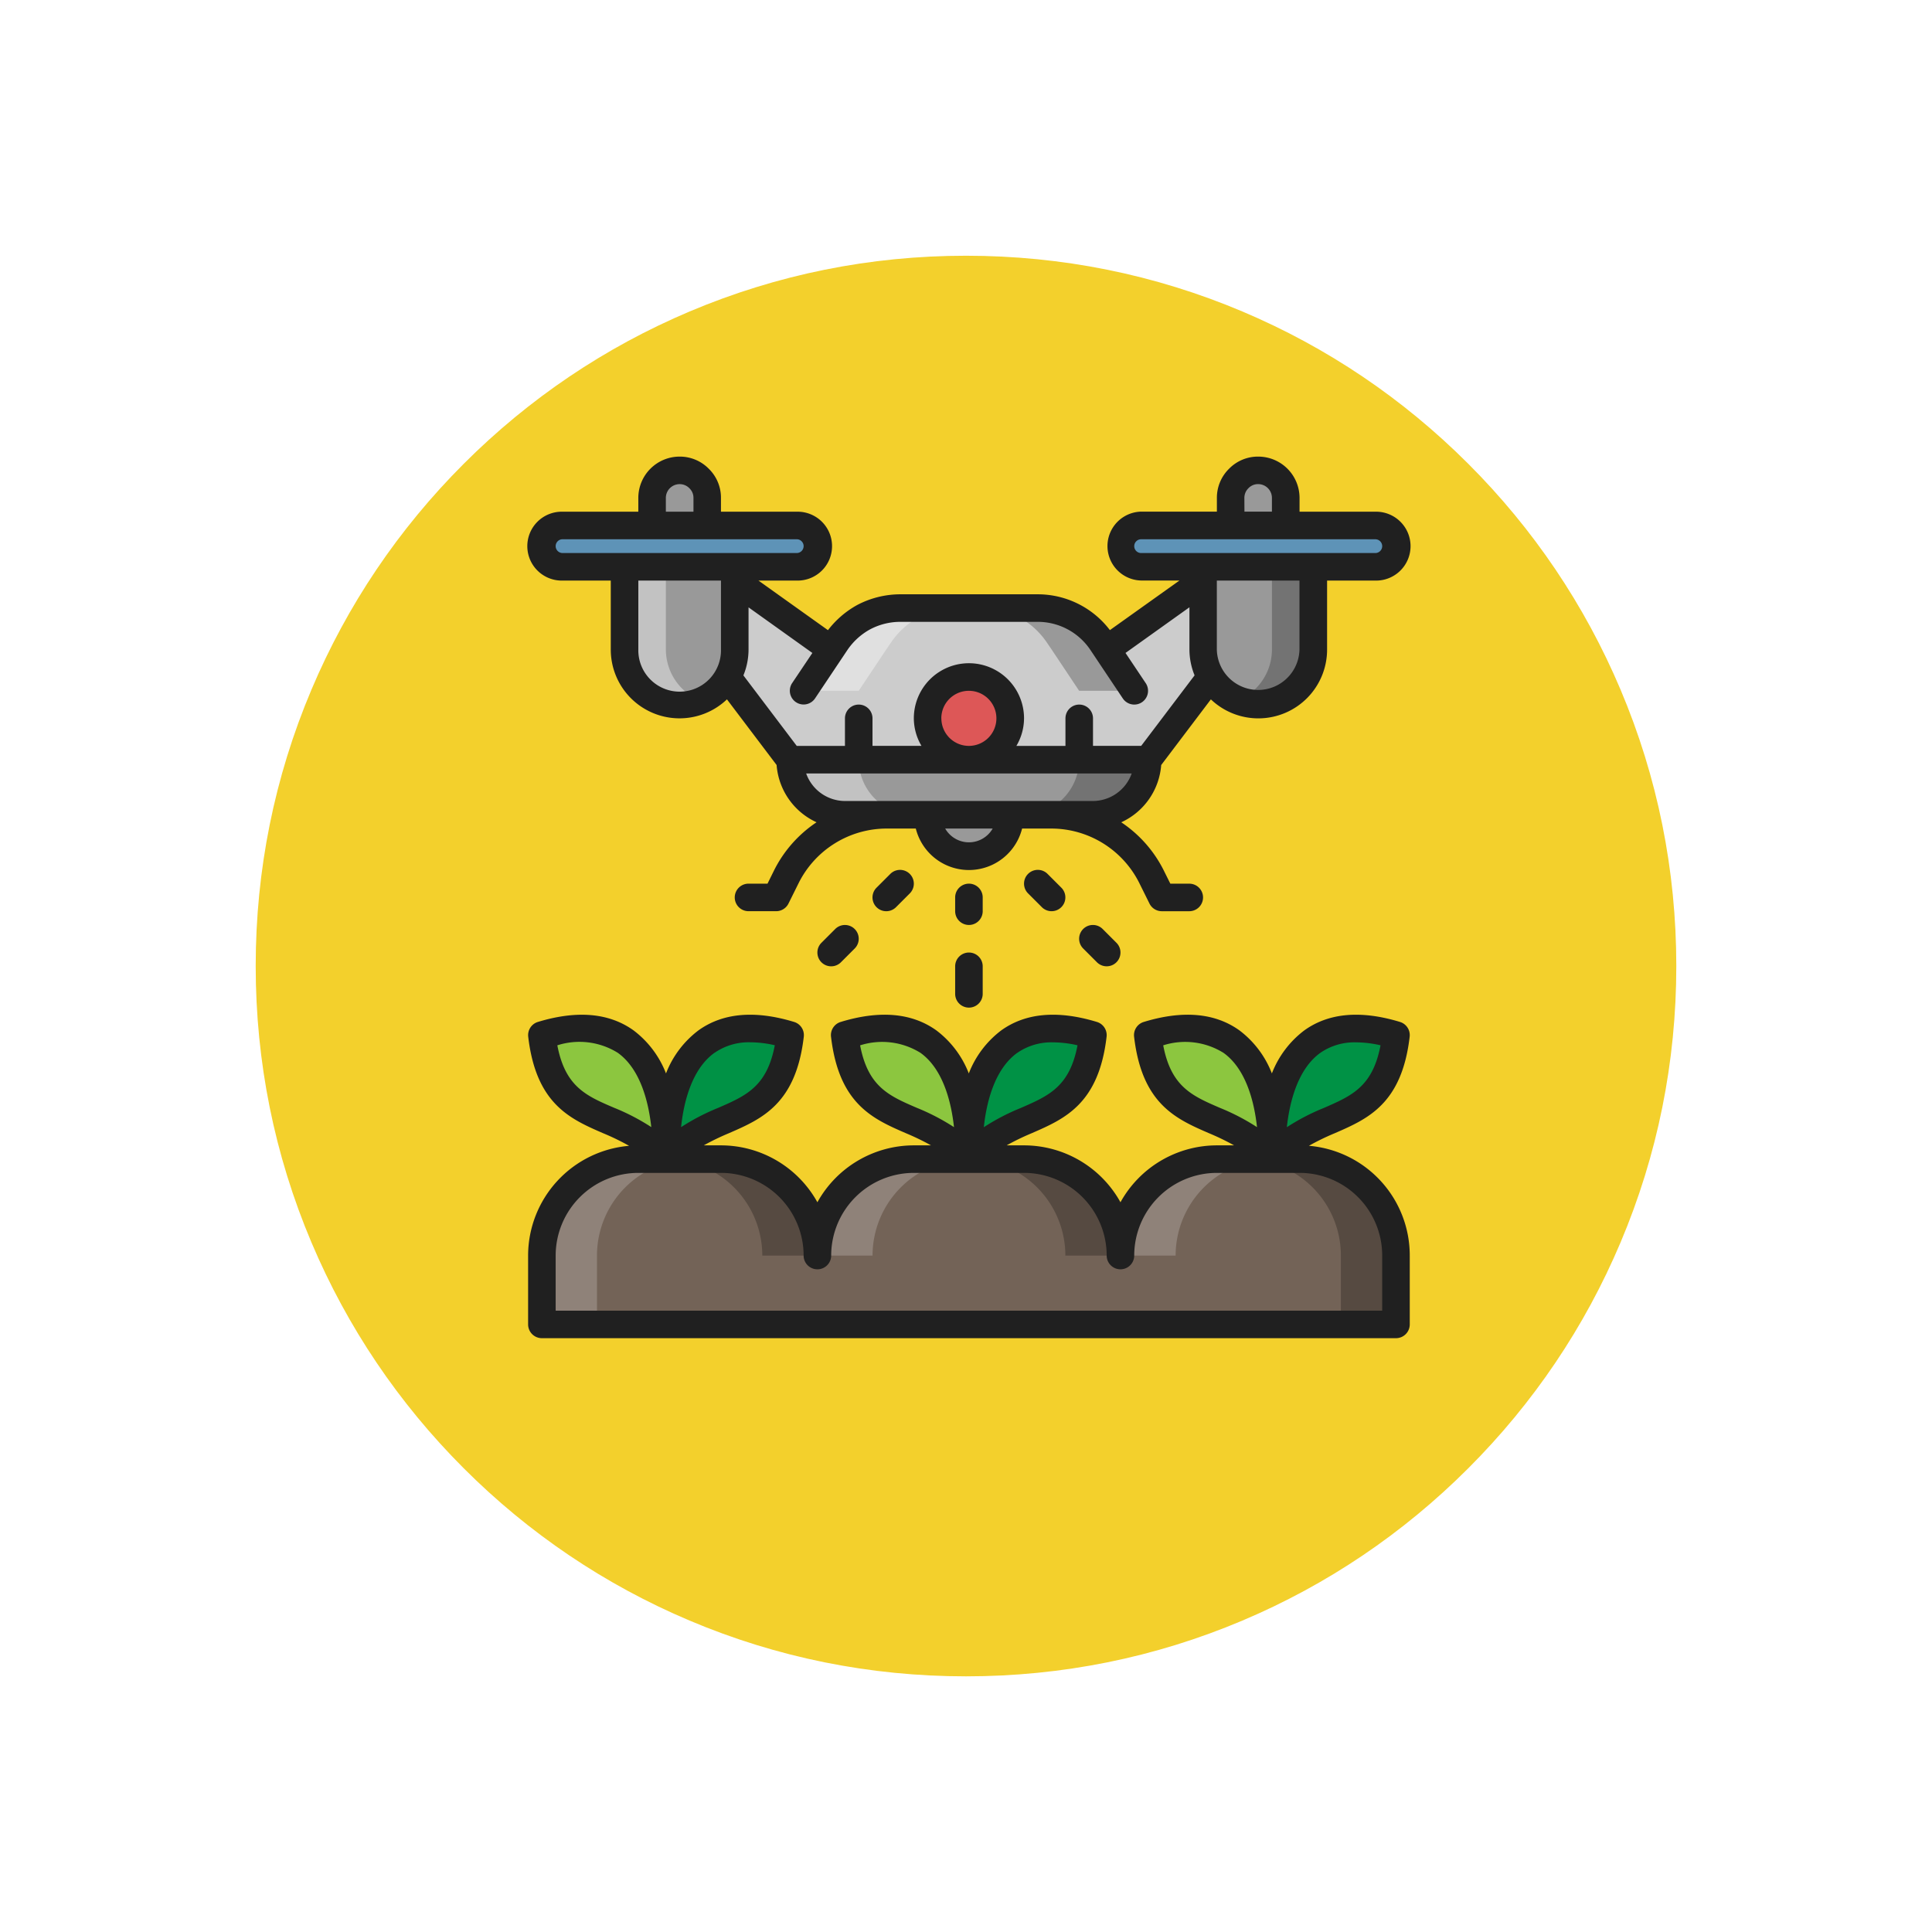 <svg xmlns="http://www.w3.org/2000/svg" xmlns:xlink="http://www.w3.org/1999/xlink" width="105.781" height="105.781" viewBox="0 0 105.781 105.781">
  <defs>
    <filter id="Trazado_985596" x="0" y="0" width="105.781" height="105.781" filterUnits="userSpaceOnUse">
      <feOffset dy="3" input="SourceAlpha"/>
      <feGaussianBlur stdDeviation="3" result="blur"/>
      <feFlood flood-opacity="0.161"/>
      <feComposite operator="in" in2="blur"/>
      <feComposite in="SourceGraphic"/>
    </filter>
  </defs>
  <g id="Grupo_1165335" data-name="Grupo 1165335" transform="translate(-747 -1738)">
    <g id="Grupo_1158426" data-name="Grupo 1158426" transform="translate(-1 629.332)">
      <g transform="matrix(1, 0, 0, 1, 748, 1108.67)" filter="url(#Trazado_985596)">
        <g id="Trazado_985596-2" data-name="Trazado 985596" transform="translate(9 6)" fill="#f3d02c">
          <path d="M 43.891 85.281 C 38.302 85.281 32.882 84.187 27.78 82.03 C 22.852 79.945 18.425 76.96 14.623 73.158 C 10.821 69.356 7.836 64.929 5.752 60.001 C 3.594 54.9 2.5 49.479 2.5 43.891 C 2.5 38.302 3.594 32.882 5.752 27.78 C 7.836 22.852 10.821 18.425 14.623 14.623 C 18.425 10.821 22.852 7.836 27.78 5.752 C 32.882 3.594 38.302 2.5 43.891 2.5 C 49.479 2.5 54.9 3.594 60.001 5.752 C 64.929 7.836 69.356 10.821 73.158 14.623 C 76.96 18.425 79.945 22.852 82.03 27.78 C 84.187 32.882 85.281 38.302 85.281 43.891 C 85.281 49.479 84.187 54.9 82.03 60.001 C 79.945 64.929 76.96 69.356 73.158 73.158 C 69.356 76.96 64.929 79.945 60.001 82.03 C 54.9 84.187 49.479 85.281 43.891 85.281 Z" stroke="none"/>
          <path d="M 43.891 5 C 38.638 5 33.546 6.028 28.754 8.054 C 24.124 10.013 19.964 12.818 16.391 16.391 C 12.818 19.964 10.013 24.124 8.054 28.754 C 6.028 33.546 5 38.638 5 43.891 C 5 49.143 6.028 54.236 8.054 59.027 C 10.013 63.658 12.818 67.817 16.391 71.39 C 19.964 74.964 24.124 77.769 28.754 79.727 C 33.546 81.754 38.638 82.781 43.891 82.781 C 49.143 82.781 54.236 81.754 59.027 79.727 C 63.658 77.769 67.817 74.964 71.39 71.39 C 74.964 67.817 77.769 63.658 79.727 59.027 C 81.754 54.236 82.781 49.143 82.781 43.891 C 82.781 38.638 81.754 33.546 79.727 28.754 C 77.769 24.124 74.964 19.964 71.39 16.391 C 67.817 12.818 63.658 10.013 59.027 8.054 C 54.236 6.028 49.143 5 43.891 5 M 43.891 -7.62939453125e-06 C 68.131 -7.62939453125e-06 87.781 19.651 87.781 43.891 C 87.781 68.131 68.131 87.781 43.891 87.781 C 19.651 87.781 0 68.131 0 43.891 C 0 19.651 19.651 -7.62939453125e-06 43.891 -7.62939453125e-06 Z" stroke="none" fill="#fff"/>
        </g>
      </g>
    </g>
    <g id="_2-drone" data-name="2-drone" transform="translate(775.915 1763)">
      <path id="Trazado_991473" data-name="Trazado 991473" d="M7.788,51h3.017a5.28,5.28,0,0,1,5.28,5.28A5.28,5.28,0,0,1,21.365,51H27.4a5.28,5.28,0,0,1,5.28,5.28A5.28,5.28,0,0,1,37.958,51h4.525a5.28,5.28,0,0,1,5.28,5.28v3.771H1V56.28A5.28,5.28,0,0,1,6.28,51Z" transform="translate(-0.246 -12.533)" fill="#736357"/>
      <path id="Trazado_991474" data-name="Trazado 991474" d="M16.751,52.546A5.248,5.248,0,0,0,13.017,51H10a5.28,5.28,0,0,1,5.28,5.28H18.3a5.248,5.248,0,0,0-1.546-3.734Z" transform="translate(-2.458 -12.533)" fill="#564a41"/>
      <path id="Trazado_991475" data-name="Trazado 991475" d="M38.751,52.546A5.248,5.248,0,0,0,35.017,51H32a5.28,5.28,0,0,1,5.28,5.28H40.3A5.248,5.248,0,0,0,38.751,52.546Z" transform="translate(-7.864 -12.533)" fill="#564a41"/>
      <path id="Trazado_991476" data-name="Trazado 991476" d="M44.546,52.546A5.248,5.248,0,0,1,48.28,51H51.3a5.28,5.28,0,0,0-5.28,5.28H43A5.248,5.248,0,0,1,44.546,52.546Z" transform="translate(-10.567 -12.533)" fill="#8f8279"/>
      <path id="Trazado_991477" data-name="Trazado 991477" d="M22.546,52.546A5.248,5.248,0,0,1,26.28,51H29.3a5.28,5.28,0,0,0-5.28,5.28H21A5.248,5.248,0,0,1,22.546,52.546Z" transform="translate(-5.161 -12.533)" fill="#8f8279"/>
      <path id="Trazado_991478" data-name="Trazado 991478" d="M9.3,51H6.28A5.28,5.28,0,0,0,1,56.28v3.771H4.017V56.28A5.28,5.28,0,0,1,9.3,51Z" transform="translate(-0.246 -12.533)" fill="#8f8279"/>
      <path id="Trazado_991479" data-name="Trazado 991479" d="M52,51h3.017a5.28,5.28,0,0,1,5.28,5.28v3.771H57.28V56.28A5.28,5.28,0,0,0,52,51Z" transform="translate(-12.779 -12.533)" fill="#564a41"/>
      <path id="Trazado_991480" data-name="Trazado 991480" d="M27.69,18.805H17.884L14.46,14.28a3.009,3.009,0,0,0,.407-1.508V9l5.28,3.771.256-.377a4.329,4.329,0,0,1,1.524-1.388,4.28,4.28,0,0,1,1.991-.5h7.542a4.229,4.229,0,0,1,3.515,1.886l.256.377L40.512,9v3.771a3.009,3.009,0,0,0,.407,1.508l-3.424,4.525H27.69a2.263,2.263,0,1,0-2.263-2.263A2.263,2.263,0,0,0,27.69,18.805Z" transform="translate(-3.554 -2.212)" fill="#ccc"/>
      <path id="Trazado_991481" data-name="Trazado 991481" d="M24.782,12.886A4.329,4.329,0,0,1,26.306,11.5,4.28,4.28,0,0,1,28.3,11H25.28a4.28,4.28,0,0,0-1.991.5,4.329,4.329,0,0,0-1.524,1.388l-.256.377L20,15.525h3.017l1.508-2.263Z" transform="translate(-4.915 -2.703)" fill="#e0e0e0"/>
      <path id="Trazado_991482" data-name="Trazado 991482" d="M36.515,12.886A4.329,4.329,0,0,0,34.991,11.5,4.28,4.28,0,0,0,33,11h3.017a4.28,4.28,0,0,1,1.991.5,4.329,4.329,0,0,1,1.524,1.388l.256.377L41.3,15.525H38.28l-1.508-2.263Z" transform="translate(-8.11 -2.703)" fill="#999"/>
      <path id="Trazado_991483" data-name="Trazado 991483" d="M54.017,2.508V4.017H51V2.508a1.475,1.475,0,0,1,.445-1.063A1.475,1.475,0,0,1,52.508,1a1.513,1.513,0,0,1,1.508,1.508Z" transform="translate(-12.533 -0.246)" fill="#999"/>
      <path id="Trazado_991484" data-name="Trazado 991484" d="M56.954,5a1.131,1.131,0,1,1,0,2.263H44.131a1.131,1.131,0,1,1,0-2.263Z" transform="translate(-10.567 -1.229)" fill="#5e93b7"/>
      <path id="Trazado_991485" data-name="Trazado 991485" d="M55.034,8v4.525a3.017,3.017,0,1,1-6.034,0V8Z" transform="translate(-12.042 -1.966)" fill="#999"/>
      <path id="Trazado_991486" data-name="Trazado 991486" d="M31.263,26h2.263A2.263,2.263,0,0,1,29,26Z" transform="translate(-7.127 -6.39)" fill="#999"/>
      <path id="Trazado_991487" data-name="Trazado 991487" d="M34.839,22H38.61a3.017,3.017,0,0,1-3.017,3.017H22.017A3.017,3.017,0,0,1,19,22Z" transform="translate(-4.669 -5.407)" fill="#999"/>
      <path id="Trazado_991488" data-name="Trazado 991488" d="M22.771,22H19a3.017,3.017,0,0,0,3.017,3.017h3.771A3.017,3.017,0,0,1,22.771,22Z" transform="translate(-4.669 -5.407)" fill="#c2c2c2"/>
      <path id="Trazado_991489" data-name="Trazado 991489" d="M39.017,22h3.771a3.017,3.017,0,0,1-3.017,3.017H36A3.017,3.017,0,0,0,39.017,22Z" transform="translate(-8.847 -5.407)" fill="#737373"/>
      <circle id="Elipse_11779" data-name="Elipse 11779" cx="2" cy="2" r="2" transform="translate(22 12.272)" fill="#dd5757"/>
      <path id="Trazado_991490" data-name="Trazado 991490" d="M14.954,5a1.131,1.131,0,1,1,0,2.263H2.131A1.131,1.131,0,1,1,2.131,5Z" transform="translate(-0.246 -1.229)" fill="#5e93b7"/>
      <path id="Trazado_991491" data-name="Trazado 991491" d="M12.017,2.508V4.017H9V2.508A1.513,1.513,0,0,1,10.509,1a1.475,1.475,0,0,1,1.063.445A1.475,1.475,0,0,1,12.017,2.508Z" transform="translate(-2.212 -0.246)" fill="#999"/>
      <path id="Trazado_991492" data-name="Trazado 991492" d="M13.034,8.754v3.771a3.017,3.017,0,1,1-6.034,0V8h6.034Z" transform="translate(-1.72 -1.966)" fill="#999"/>
      <path id="Trazado_991493" data-name="Trazado 991493" d="M10.145,14.66a3.036,3.036,0,0,1-.882-2.135V8H7v4.525a3.017,3.017,0,0,0,4.153,2.791,3.087,3.087,0,0,1-1.008-.656Z" transform="translate(-1.72 -1.966)" fill="#c2c2c2"/>
      <path id="Trazado_991494" data-name="Trazado 991494" d="M52.5,14.66a3.036,3.036,0,0,0,.882-2.135V8h2.263v4.525a3.017,3.017,0,0,1-4.153,2.791A3.087,3.087,0,0,0,52.5,14.66Z" transform="translate(-12.655 -1.966)" fill="#737373"/>
      <path id="Trazado_991495" data-name="Trazado 991495" d="M53.99,47.833c.06-2.187.792-7.784,6.8-5.951-.618,5.28-4.322,3.771-6.788,6.788a1.412,1.412,0,0,1-.008-.158v-.121C54,48.248,54,48.059,53.99,47.833Z" transform="translate(-13.268 -10.203)" fill="#009245"/>
      <path id="Trazado_991496" data-name="Trazado 991496" d="M51.768,48.67c-2.466-3.017-6.17-1.508-6.788-6.788,6-1.833,6.735,3.764,6.8,5.951-.008.226-.008.415,0,.558v.121A1.413,1.413,0,0,1,51.768,48.67Z" transform="translate(-11.054 -10.203)" fill="#8cc63f"/>
      <path id="Trazado_991497" data-name="Trazado 991497" d="M38.786,41.882c-.618,5.28-4.322,3.771-6.788,6.788a1.413,1.413,0,0,1-.008-.158v-.121c.008-.143.008-.332,0-.558C32.05,45.645,32.782,40.049,38.786,41.882Z" transform="translate(-7.862 -10.203)" fill="#009245"/>
      <path id="Trazado_991498" data-name="Trazado 991498" d="M29.768,48.67c-2.466-3.017-6.17-1.508-6.788-6.788,6-1.833,6.735,3.764,6.8,5.951-.008.226-.008.415,0,.558v.121a1.412,1.412,0,0,1-.008.158Z" transform="translate(-5.647 -10.203)" fill="#8cc63f"/>
      <path id="Trazado_991499" data-name="Trazado 991499" d="M10.01,47.833c.06-2.187.792-7.784,6.8-5.951-.618,5.28-4.322,3.771-6.788,6.788a1.413,1.413,0,0,1-.008-.158v-.121C10.018,48.248,10.018,48.059,10.01,47.833Z" transform="translate(-2.46 -10.203)" fill="#009245"/>
      <path id="Trazado_991500" data-name="Trazado 991500" d="M7.788,48.67C5.322,45.653,1.618,47.162,1,41.882c6-1.833,6.735,3.764,6.8,5.951-.008.226-.008.415,0,.558v.121A1.413,1.413,0,0,1,7.788,48.67Z" transform="translate(-0.246 -10.203)" fill="#8cc63f"/>
      <g id="Grupo_1165334" data-name="Grupo 1165334" transform="translate(0 0)">
        <path id="Trazado_991501" data-name="Trazado 991501" d="M42.746,47.694A13.119,13.119,0,0,1,44.173,47c1.8-.784,3.663-1.594,4.094-5.28a.754.754,0,0,0-.528-.809c-2.142-.652-3.906-.5-5.244.465a5.386,5.386,0,0,0-1.772,2.353,5.382,5.382,0,0,0-1.772-2.353c-1.338-.962-3.1-1.119-5.244-.465a.754.754,0,0,0-.528.809c.431,3.685,2.294,4.5,4.094,5.28a13.593,13.593,0,0,1,1.382.668h-.942a6.039,6.039,0,0,0-5.28,3.115,6.039,6.039,0,0,0-5.28-3.115H26.2A13.592,13.592,0,0,1,27.579,47c1.8-.784,3.663-1.594,4.094-5.28a.754.754,0,0,0-.528-.809c-2.141-.652-3.906-.5-5.244.465a5.386,5.386,0,0,0-1.772,2.353,5.382,5.382,0,0,0-1.772-2.353c-1.338-.962-3.1-1.119-5.244-.465a.754.754,0,0,0-.528.809c.431,3.685,2.294,4.5,4.094,5.28a13.594,13.594,0,0,1,1.382.668h-.942a6.039,6.039,0,0,0-5.28,3.115,6.039,6.039,0,0,0-5.28-3.115H9.617A13.592,13.592,0,0,1,11,47c1.8-.784,3.663-1.594,4.094-5.28a.754.754,0,0,0-.528-.809c-2.141-.652-3.907-.5-5.244.465a5.386,5.386,0,0,0-1.772,2.353,5.386,5.386,0,0,0-1.772-2.353c-1.337-.962-3.1-1.117-5.244-.465a.754.754,0,0,0-.528.809C.438,45.407,2.3,46.218,4.1,47a13.148,13.148,0,0,1,1.429.693A6.039,6.039,0,0,0,0,53.7v3.771a.754.754,0,0,0,.754.754H47.518a.754.754,0,0,0,.754-.754V53.7a6.026,6.026,0,0,0-5.526-6.009Zm.629-5.091a3.282,3.282,0,0,1,1.966-.575,6.046,6.046,0,0,1,1.331.161c-.431,2.267-1.571,2.763-3.1,3.429a11.859,11.859,0,0,0-2.03,1.056c.142-1.306.569-3.162,1.834-4.071Zm-8.6-.413a3.974,3.974,0,0,1,3.3.413c1.264.905,1.693,2.764,1.834,4.068a11.917,11.917,0,0,0-2.03-1.056c-1.533-.661-2.673-1.159-3.106-3.425Zm-7.991.413a3.282,3.282,0,0,1,1.966-.575,6.046,6.046,0,0,1,1.331.161c-.431,2.267-1.571,2.763-3.1,3.429a11.859,11.859,0,0,0-2.03,1.056c.138-1.306.566-3.162,1.831-4.071Zm-8.6-.413a3.973,3.973,0,0,1,3.3.413c1.264.905,1.693,2.764,1.834,4.068a11.917,11.917,0,0,0-2.03-1.056c-1.537-.661-2.677-1.159-3.11-3.425ZM10.21,42.6a3.282,3.282,0,0,1,1.966-.575,6.046,6.046,0,0,1,1.331.161c-.431,2.267-1.571,2.763-3.1,3.429a11.947,11.947,0,0,0-2.031,1.056c.134-1.306.563-3.163,1.828-4.071Zm-8.6-.413a3.974,3.974,0,0,1,3.3.413c1.264.905,1.693,2.763,1.834,4.068a11.806,11.806,0,0,0-2.03-1.056C3.172,44.954,2.032,44.456,1.6,42.19ZM46.763,56.72H1.509V53.7a4.53,4.53,0,0,1,4.525-4.525h4.525A4.53,4.53,0,0,1,15.085,53.7a.754.754,0,0,0,1.509,0,4.53,4.53,0,0,1,4.525-4.525h6.034A4.53,4.53,0,0,1,31.678,53.7a.754.754,0,0,0,1.508,0,4.53,4.53,0,0,1,4.525-4.525h4.525A4.525,4.525,0,0,1,46.763,53.7Z" transform="translate(0 -9.957)" fill="#202020"/>
        <path id="Trazado_991502" data-name="Trazado 991502" d="M25.975,30.221l-.754.754a.754.754,0,1,0,1.067,1.067l.754-.754a.754.754,0,1,0-1.067-1.067Z" transform="translate(-6.144 -7.372)" fill="#202020"/>
        <path id="Trazado_991503" data-name="Trazado 991503" d="M21.975,34.221l-.754.754a.754.754,0,1,0,1.067,1.067l.754-.754a.754.754,0,1,0-1.067-1.067Z" transform="translate(-5.161 -8.355)" fill="#202020"/>
        <path id="Trazado_991504" data-name="Trazado 991504" d="M36.221,30.221a.754.754,0,0,0,0,1.067l.754.754a.754.754,0,1,0,1.067-1.067l-.754-.754a.754.754,0,0,0-1.067,0Z" transform="translate(-8.847 -7.373)" fill="#202020"/>
        <path id="Trazado_991505" data-name="Trazado 991505" d="M40.221,34.221a.754.754,0,0,0,0,1.067l.754.754a.754.754,0,1,0,1.067-1.067l-.754-.754A.754.754,0,0,0,40.221,34.221Z" transform="translate(-9.83 -8.356)" fill="#202020"/>
        <path id="Trazado_991506" data-name="Trazado 991506" d="M32.508,31.754a.754.754,0,1,0-1.508,0v.754a.754.754,0,0,0,1.508,0Z" transform="translate(-7.618 -7.618)" fill="#202020"/>
        <path id="Trazado_991507" data-name="Trazado 991507" d="M31.754,36a.754.754,0,0,0-.754.754v1.508a.754.754,0,0,0,1.508,0V36.754A.754.754,0,0,0,31.754,36Z" transform="translate(-7.618 -8.847)" fill="#202020"/>
        <path id="Trazado_991508" data-name="Trazado 991508" d="M1.886,6.788h2.64v3.771a3.764,3.764,0,0,0,6.361,2.732l2.719,3.595a3.76,3.76,0,0,0,2.187,3.135,6.835,6.835,0,0,0-2.322,2.626l-.363.735H12.068a.754.754,0,1,0,0,1.508h1.509a.754.754,0,0,0,.679-.419l.572-1.152a5.391,5.391,0,0,1,4.783-2.954h1.616a3,3,0,0,0,5.82,0h1.616a5.391,5.391,0,0,1,4.786,2.953l.572,1.154a.754.754,0,0,0,.676.419H36.2a.754.754,0,0,0,0-1.508H35.163l-.366-.737a6.84,6.84,0,0,0-2.321-2.624,3.76,3.76,0,0,0,2.187-3.135l2.72-3.595a3.765,3.765,0,0,0,6.363-2.732V6.788h2.64a1.886,1.886,0,1,0,0-3.771H42.238V2.263A2.263,2.263,0,0,0,39.975,0a2.208,2.208,0,0,0-1.59.659,2.221,2.221,0,0,0-.673,1.6v.754H33.564a1.886,1.886,0,0,0,0,3.771h2.1L31.854,9.5a4.962,4.962,0,0,0-3.947-1.961H20.365a5.078,5.078,0,0,0-2.355.591,5.136,5.136,0,0,0-1.592,1.373L12.612,6.788h2.1a1.886,1.886,0,1,0,0-3.771H10.559V2.263A2.208,2.208,0,0,0,9.9.673,2.221,2.221,0,0,0,8.3,0,2.263,2.263,0,0,0,6.034,2.263v.754H1.886a1.886,1.886,0,1,0,0,3.771Zm8.674,3.771a2.263,2.263,0,1,1-4.525,0V6.788h4.525ZM24.136,21.119a1.5,1.5,0,0,1-1.3-.754h2.6A1.5,1.5,0,0,1,24.136,21.119Zm6.788-2.263H17.348a2.263,2.263,0,0,1-2.124-1.508H33.048A2.263,2.263,0,0,1,30.924,18.856Zm-8.3-4.525a1.508,1.508,0,1,1,1.508,1.508A1.508,1.508,0,0,1,22.627,14.331Zm19.61-3.771a2.263,2.263,0,0,1-4.525,0V6.788h4.525Zm-3.017-8.3a.735.735,0,0,1,.231-.537.722.722,0,0,1,.523-.217.754.754,0,0,1,.754.754v.754H39.221ZM33.564,5.28a.377.377,0,0,1,0-.754H46.386a.377.377,0,0,1,0,.754Zm-18,5.471L14.457,12.4a.754.754,0,0,0,1.255.837l1.765-2.64a3.579,3.579,0,0,1,1.247-1.138,3.538,3.538,0,0,1,1.64-.412h7.542A3.47,3.47,0,0,1,30.8,10.606l1.761,2.635a.754.754,0,1,0,1.255-.837L32.709,10.75l3.5-2.5v2.306a3.762,3.762,0,0,0,.282,1.421l-2.922,3.859h-2.64V14.331a.754.754,0,1,0-1.508,0v1.508H26.734a2.986,2.986,0,0,0,.419-1.509,3.017,3.017,0,0,0-6.034,0,2.986,2.986,0,0,0,.419,1.508H18.856V14.331a.754.754,0,1,0-1.508,0v1.508h-2.64l-2.92-3.859a3.762,3.762,0,0,0,.281-1.421V8.254ZM7.542,2.263A.754.754,0,0,1,8.3,1.508a.735.735,0,0,1,.537.231.722.722,0,0,1,.217.523v.754H7.542ZM1.886,4.525H14.708a.377.377,0,0,1,0,.754H1.886a.377.377,0,1,1,0-.754Z" transform="translate(0 0)" fill="#202020"/>
      </g>
    </g>
  </g>
</svg>
